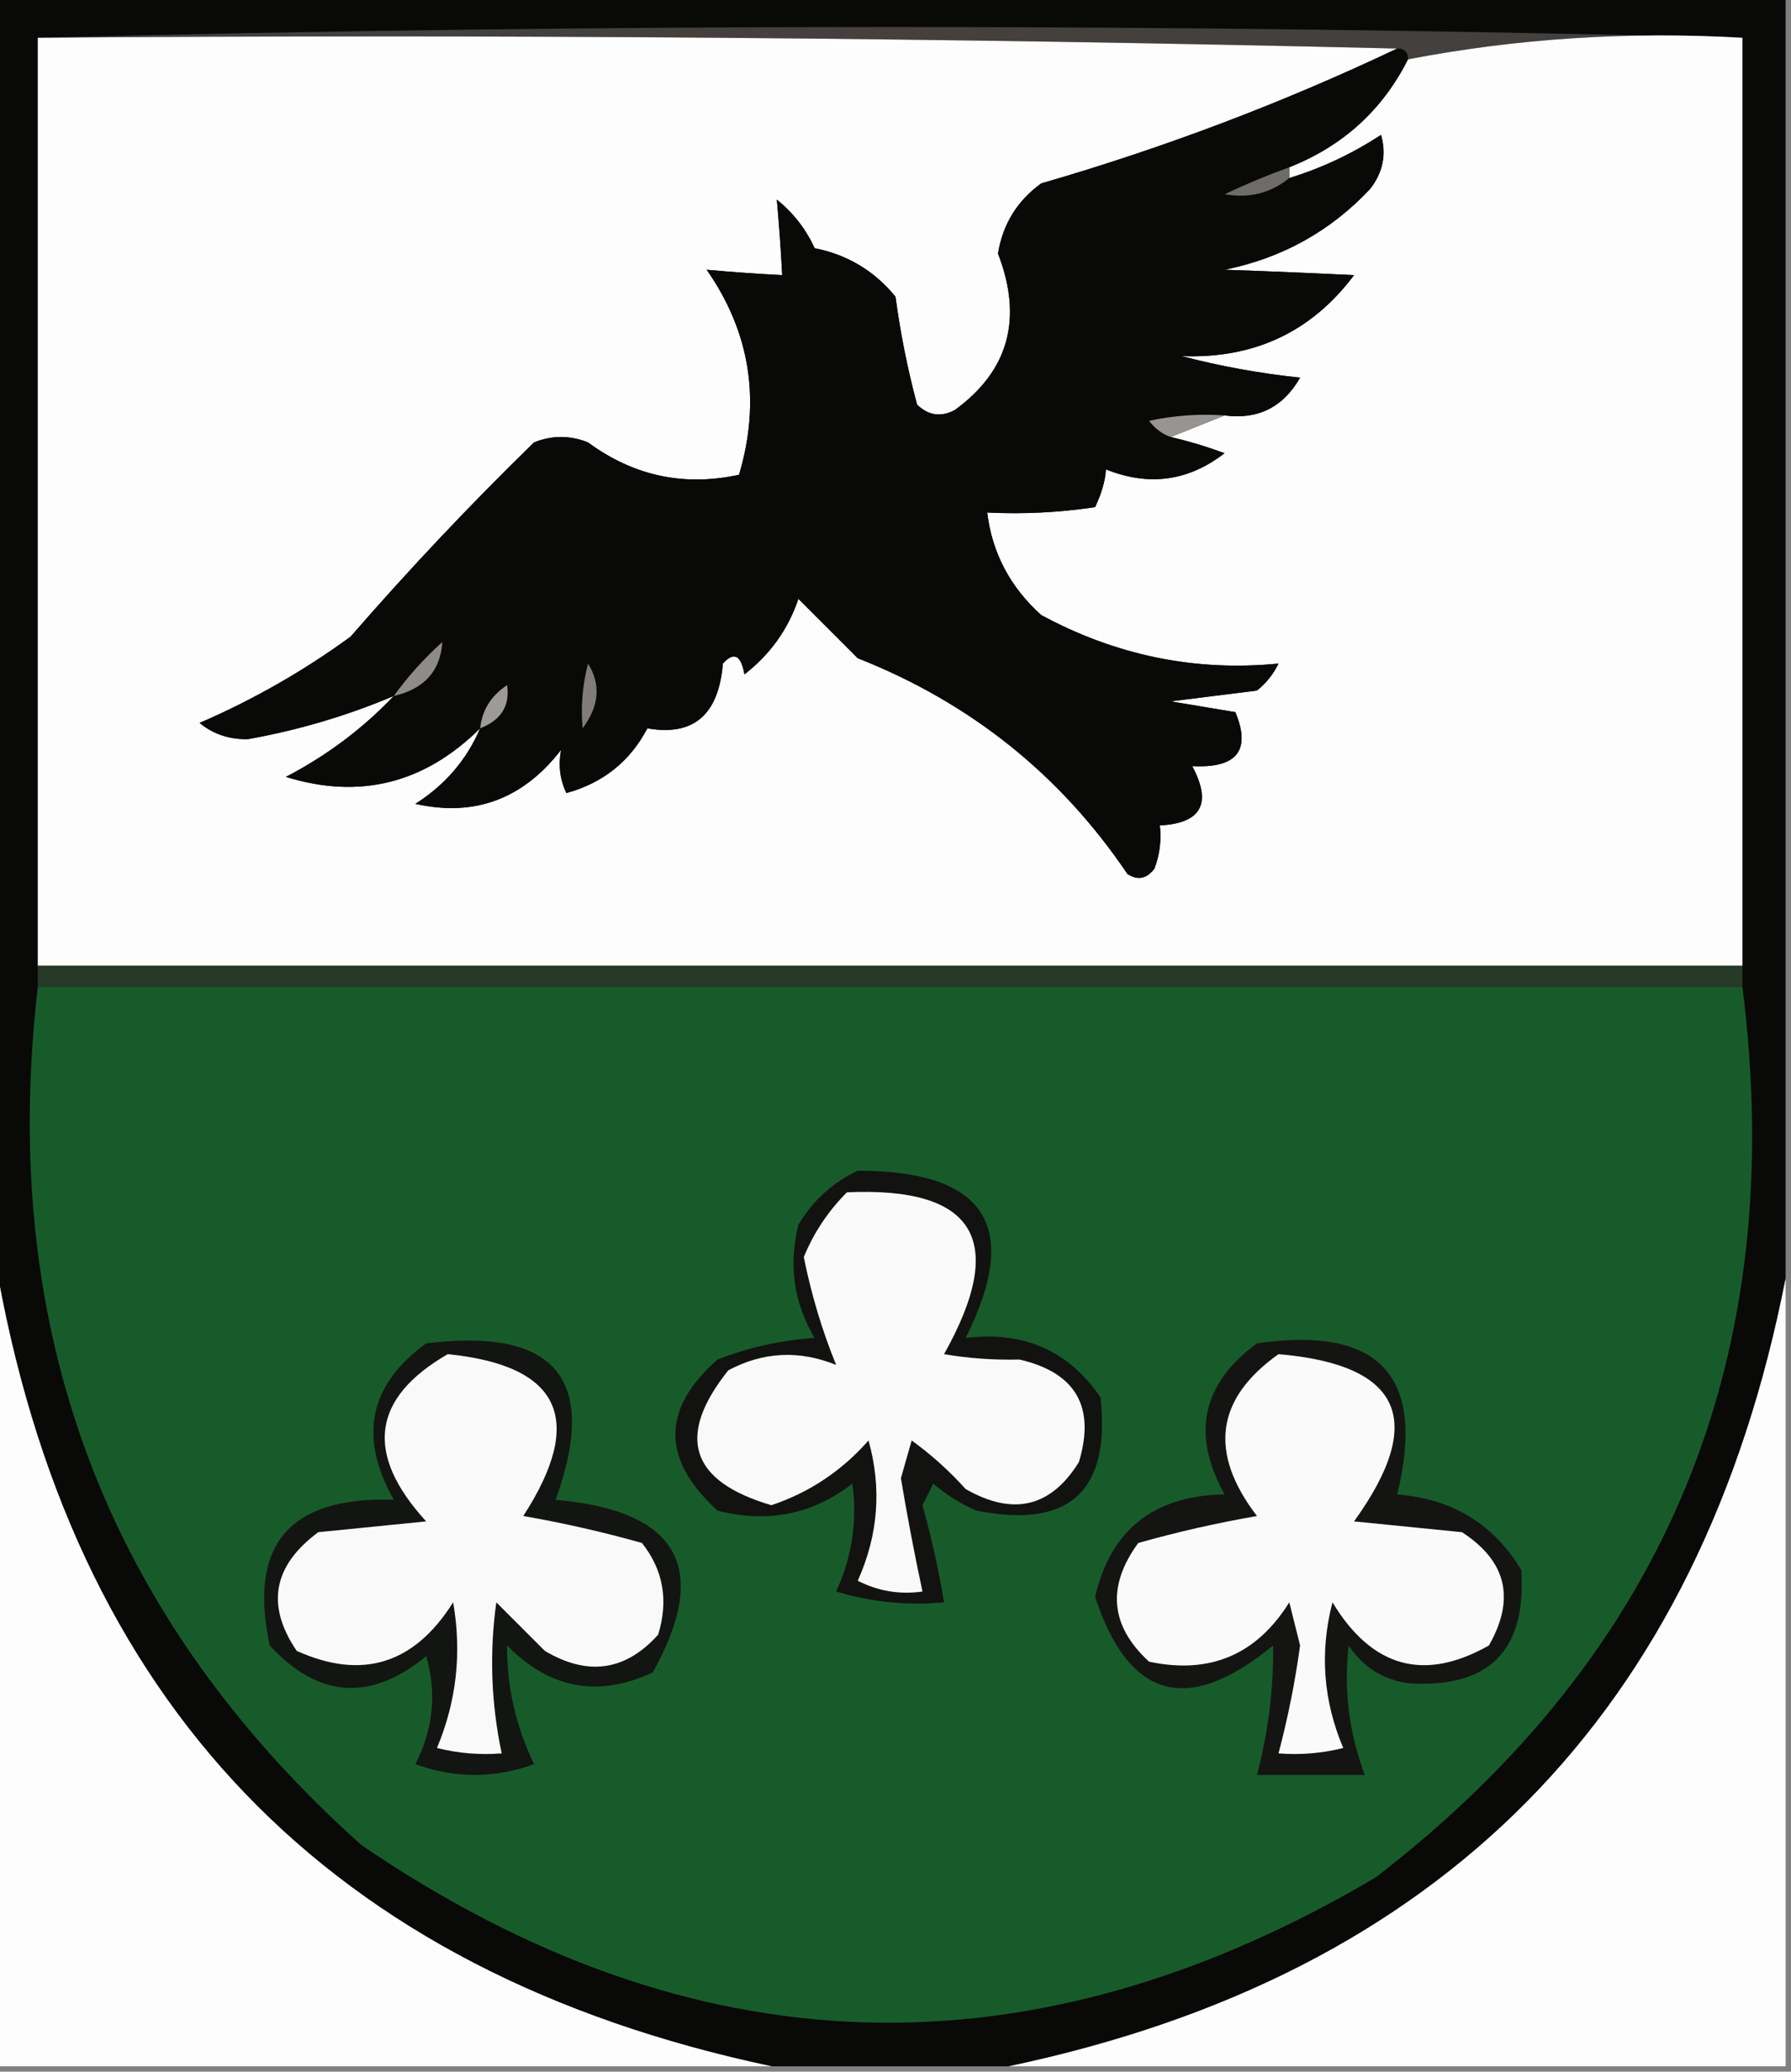 <?xml version="1.0" encoding="UTF-8"?>
<!DOCTYPE svg PUBLIC "-//W3C//DTD SVG 1.1//EN" "http://www.w3.org/Graphics/SVG/1.1/DTD/svg11.dtd">
<svg xmlns="http://www.w3.org/2000/svg" version="1.1" width="166px" height="192px" style="shape-rendering:geometricPrecision; text-rendering:geometricPrecision; image-rendering:optimizeQuality; fill-rule:evenodd; clip-rule:evenodd" xmlns:xlink="http://www.w3.org/1999/xlink">
<rect width="100%" height="100%" fill="#808080" stroke="none"/>
<g><path style="opacity:1" fill="#090908" d="M -0.5,-0.5 C 54.833,-0.5 110.167,-0.5 165.5,-0.5C 165.5,39.167 165.5,78.833 165.5,118.5C 157.612,158.721 133.612,183.054 93.5,191.5C 86.167,191.5 78.833,191.5 71.5,191.5C 30.467,182.802 6.467,157.802 -0.5,116.5C -0.5,77.5 -0.5,38.5 -0.5,-0.5 Z"/></g>
<g><path style="opacity:1" fill="#44403e" d="M 3.5,3.5 C 56.167,2.167 108.833,2.167 161.5,3.5C 150.909,2.895 140.575,3.562 130.5,5.5C 130.5,4.833 130.167,4.5 129.5,4.5C 87.67,3.501 45.67,3.168 3.5,3.5 Z"/></g>
<g><path style="opacity:1" fill="#fdfdfd" d="M 3.5,3.5 C 45.67,3.168 87.67,3.501 129.5,4.5C 118.857,9.549 107.857,13.715 96.5,17C 94.274,18.619 92.94,20.786 92.5,23.5C 94.83,29.531 93.496,34.364 88.5,38C 87.216,38.684 86.049,38.517 85,37.5C 84.118,34.211 83.452,30.877 83,27.5C 81.048,25.106 78.548,23.606 75.5,23C 74.696,21.229 73.529,19.729 72,18.5C 72.207,20.751 72.374,23.085 72.5,25.5C 70.085,25.373 67.751,25.207 65.5,25C 69.54,30.8 70.54,37.134 68.5,44C 63.389,45.111 58.722,44.111 54.5,41C 52.833,40.333 51.167,40.333 49.5,41C 43.62,46.725 37.953,52.725 32.5,59C 28.159,62.172 23.492,64.839 18.5,67C 19.772,68.046 21.272,68.546 23,68.5C 27.667,67.666 32.167,66.333 36.5,64.5C 33.634,67.521 30.3,70.021 26.5,72C 33.338,74.114 39.338,72.614 44.5,67.5C 43.266,70.407 41.266,72.741 38.5,74.5C 43.971,75.73 48.471,74.063 52,69.5C 51.737,70.951 51.904,72.284 52.5,73.5C 55.901,72.558 58.401,70.558 60,67.5C 64.273,68.253 66.607,66.253 67,61.5C 68.016,60.366 68.683,60.699 69,62.5C 71.387,60.645 73.054,58.312 74,55.5C 75.833,57.333 77.667,59.167 79.5,61C 89.952,65.129 98.286,71.796 104.5,81C 105.449,81.617 106.282,81.451 107,80.5C 107.49,79.207 107.657,77.873 107.5,76.5C 111.35,76.299 112.35,74.466 110.5,71C 114.638,71.219 115.972,69.552 114.5,66C 112.5,65.667 110.5,65.333 108.5,65C 111.167,64.667 113.833,64.333 116.5,64C 117.357,63.311 118.023,62.478 118.5,61.5C 110.781,62.256 103.448,60.756 96.5,57C 93.617,54.398 91.95,51.231 91.5,47.5C 94.85,47.665 98.183,47.498 101.5,47C 102.112,45.697 102.446,44.53 102.5,43.5C 106.481,45.098 110.148,44.598 113.5,42C 111.846,41.392 110.179,40.892 108.5,40.5C 110.167,39.833 111.833,39.167 113.5,38.5C 116.599,38.908 118.933,37.741 120.5,35C 116.781,34.612 113.114,33.945 109.5,33C 116.218,33.269 121.551,30.769 125.5,25.5C 121.589,25.308 117.589,25.141 113.5,25C 118.823,23.923 123.323,21.423 127,17.5C 128.187,15.956 128.52,14.289 128,12.5C 125.341,14.246 122.508,15.58 119.5,16.5C 119.5,16.167 119.5,15.833 119.5,15.5C 124.462,13.536 128.129,10.202 130.5,5.5C 140.575,3.562 150.909,2.895 161.5,3.5C 161.5,32.167 161.5,60.833 161.5,89.5C 108.833,89.5 56.167,89.5 3.5,89.5C 3.5,60.833 3.5,32.167 3.5,3.5 Z"/></g>
<g><path style="opacity:1" fill="#090908" d="M 129.5,4.5 C 130.167,4.5 130.5,4.833 130.5,5.5C 128.129,10.202 124.462,13.536 119.5,15.5C 117.488,16.228 115.488,17.062 113.5,18C 115.775,18.405 117.775,17.905 119.5,16.5C 122.508,15.58 125.341,14.246 128,12.5C 128.52,14.289 128.187,15.956 127,17.5C 123.323,21.423 118.823,23.923 113.5,25C 117.589,25.141 121.589,25.308 125.5,25.5C 121.551,30.769 116.218,33.269 109.5,33C 113.114,33.945 116.781,34.612 120.5,35C 118.933,37.741 116.599,38.908 113.5,38.5C 111.143,38.337 108.81,38.503 106.5,39C 107.044,39.717 107.711,40.217 108.5,40.5C 110.179,40.892 111.846,41.392 113.5,42C 110.148,44.598 106.481,45.098 102.5,43.5C 102.446,44.53 102.112,45.697 101.5,47C 98.183,47.498 94.85,47.665 91.5,47.5C 91.95,51.231 93.617,54.398 96.5,57C 103.448,60.756 110.781,62.256 118.5,61.5C 118.023,62.478 117.357,63.311 116.5,64C 113.833,64.333 111.167,64.667 108.5,65C 110.5,65.333 112.5,65.667 114.5,66C 115.972,69.552 114.638,71.219 110.5,71C 112.35,74.466 111.35,76.299 107.5,76.5C 107.657,77.873 107.49,79.207 107,80.5C 106.282,81.451 105.449,81.617 104.5,81C 98.286,71.796 89.952,65.129 79.5,61C 77.667,59.167 75.833,57.333 74,55.5C 73.054,58.312 71.387,60.645 69,62.5C 68.683,60.699 68.016,60.366 67,61.5C 66.607,66.253 64.273,68.253 60,67.5C 58.401,70.558 55.901,72.558 52.5,73.5C 51.904,72.284 51.737,70.951 52,69.5C 48.471,74.063 43.971,75.73 38.5,74.5C 41.266,72.741 43.266,70.407 44.5,67.5C 39.338,72.614 33.338,74.114 26.5,72C 30.3,70.021 33.634,67.521 36.5,64.5C 32.167,66.333 27.667,67.666 23,68.5C 21.272,68.546 19.772,68.046 18.5,67C 23.492,64.839 28.159,62.172 32.5,59C 37.953,52.725 43.62,46.725 49.5,41C 51.167,40.333 52.833,40.333 54.5,41C 58.722,44.111 63.389,45.111 68.5,44C 70.54,37.134 69.54,30.8 65.5,25C 67.751,25.207 70.085,25.373 72.5,25.5C 72.374,23.085 72.207,20.751 72,18.5C 73.529,19.729 74.696,21.229 75.5,23C 78.548,23.606 81.048,25.106 83,27.5C 83.452,30.877 84.118,34.211 85,37.5C 86.049,38.517 87.216,38.684 88.5,38C 93.496,34.364 94.83,29.531 92.5,23.5C 92.94,20.786 94.274,18.619 96.5,17C 107.857,13.715 118.857,9.549 129.5,4.5 Z"/></g>
<g><path style="opacity:1" fill="#6f6b69" d="M 119.5,15.5 C 119.5,15.833 119.5,16.167 119.5,16.5C 117.775,17.905 115.775,18.405 113.5,18C 115.488,17.062 117.488,16.228 119.5,15.5 Z"/></g>
<g><path style="opacity:1" fill="#989491" d="M 113.5,38.5 C 111.833,39.167 110.167,39.833 108.5,40.5C 107.711,40.217 107.044,39.717 106.5,39C 108.81,38.503 111.143,38.337 113.5,38.5 Z"/></g>
<g><path style="opacity:1" fill="#8e8b89" d="M 36.5,64.5 C 37.793,62.704 39.293,61.038 41,59.5C 40.823,62.186 39.323,63.852 36.5,64.5 Z"/></g>
<g><path style="opacity:1" fill="#9e9a99" d="M 44.5,67.5 C 44.685,65.804 45.519,64.471 47,63.5C 47.279,65.412 46.446,66.746 44.5,67.5 Z"/></g>
<g><path style="opacity:1" fill="#807c7a" d="M 54.5,61.5 C 55.709,63.435 55.542,65.435 54,67.5C 53.819,65.512 53.986,63.512 54.5,61.5 Z"/></g>
<g><path style="opacity:1" fill="#273a27" d="M 3.5,89.5 C 56.167,89.5 108.833,89.5 161.5,89.5C 161.5,90.167 161.5,90.833 161.5,91.5C 108.833,91.5 56.167,91.5 3.5,91.5C 3.5,90.833 3.5,90.167 3.5,89.5 Z"/></g>
<g><path style="opacity:1" fill="#185b2a" d="M 3.5,91.5 C 56.167,91.5 108.833,91.5 161.5,91.5C 165.83,125.726 154.496,153.226 127.5,174C 95.485,192.899 64.151,191.899 33.5,171C 9.825,149.826 -0.175,123.326 3.5,91.5 Z"/></g>
<g><path style="opacity:1" fill="#fdfdfd" d="M -0.5,116.5 C 6.467,157.802 30.467,182.802 71.5,191.5C 47.5,191.5 23.5,191.5 -0.5,191.5C -0.5,166.5 -0.5,141.5 -0.5,116.5 Z"/></g>
<g><path style="opacity:1" fill="#fdfdfd" d="M 165.5,118.5 C 165.5,142.833 165.5,167.167 165.5,191.5C 141.5,191.5 117.5,191.5 93.5,191.5C 133.612,183.054 157.612,158.721 165.5,118.5 Z"/></g>
<g><path style="opacity:1" fill="#121311" d="M 79.5,108.5 C 91.357,108.488 94.691,113.655 89.5,124C 94.875,123.335 99.042,125.168 102,129.5C 102.949,138.217 99.116,141.717 90.5,140C 89.034,139.365 87.7,138.531 86.5,137.5C 86.167,138.167 85.833,138.833 85.5,139.5C 86.328,142.479 86.995,145.479 87.5,148.5C 84.102,148.82 80.768,148.487 77.5,147.5C 78.973,144.285 79.473,140.951 79,137.5C 75.319,140.36 71.152,141.193 66.5,140C 61.299,135.25 61.299,130.583 66.5,126C 69.377,124.873 72.377,124.206 75.5,124C 73.572,120.744 73.072,117.244 74,113.5C 75.352,111.251 77.185,109.584 79.5,108.5 Z"/></g>
<g><path style="opacity:1" fill="#faf9f9" d="M 78.5,110.5 C 90.407,109.969 93.407,114.969 87.5,125.5C 89.731,125.887 92.064,126.053 94.5,126C 99.71,127.211 101.544,130.377 100,135.5C 97.404,139.69 93.904,140.524 89.5,138C 87.983,136.315 86.316,134.815 84.5,133.5C 84.167,134.667 83.833,135.833 83.5,137C 84.091,140.527 84.757,144.027 85.5,147.5C 83.396,147.799 81.396,147.466 79.5,146.5C 81.406,142.263 81.739,137.929 80.5,133.5C 78.019,136.32 75.019,138.32 71.5,139.5C 63.959,137.287 62.626,133.12 67.5,127C 70.736,125.276 74.07,125.11 77.5,126.5C 76.205,123.335 75.205,120.001 74.5,116.5C 75.432,114.235 76.765,112.235 78.5,110.5 Z"/></g>
<g><path style="opacity:1" fill="#141513" d="M 116.5,124.5 C 127.855,122.851 132.188,127.518 129.5,138.5C 134.605,138.906 138.438,141.24 141,145.5C 141.5,153 138,156.5 130.5,156C 128.152,155.654 126.319,154.487 125,152.5C 124.535,156.611 125.035,160.611 126.5,164.5C 123.167,164.5 119.833,164.5 116.5,164.5C 117.548,160.539 118.048,156.539 118,152.5C 110.116,159.002 104.616,157.502 101.5,148C 102.946,141.768 106.946,138.601 113.5,138.5C 110.397,132.916 111.397,128.249 116.5,124.5 Z"/></g>
<g><path style="opacity:1" fill="#fafafa" d="M 118.5,125.5 C 129.904,126.478 132.237,131.644 125.5,141C 128.833,141.333 132.167,141.667 135.5,142C 139.636,144.676 140.469,148.176 138,152.5C 132,155.894 127.166,154.56 123.5,148.5C 122.306,153.113 122.639,157.613 124.5,162C 122.527,162.495 120.527,162.662 118.5,162.5C 119.369,159.22 120.036,155.887 120.5,152.5C 120.167,151.167 119.833,149.833 119.5,148.5C 116.461,153.368 112.128,155.201 106.5,154C 102.895,150.685 102.561,147.018 105.5,143C 109.099,141.986 112.765,141.153 116.5,140.5C 112.014,134.633 112.68,129.633 118.5,125.5 Z"/></g>
<g><path style="opacity:1" fill="#131512" d="M 39.5,124.5 C 51.525,123.01 55.525,127.843 51.5,139C 62.892,139.998 65.892,145.332 60.5,155C 55.443,157.351 50.943,156.518 47,152.5C 46.97,156.297 47.803,159.963 49.5,163.5C 45.833,164.833 42.167,164.833 38.5,163.5C 40.16,160.23 40.494,156.897 39.5,153.5C 34.345,157.724 29.512,157.39 25,152.5C 22.993,143.167 26.826,138.667 36.5,139C 33.209,133.169 34.209,128.336 39.5,124.5 Z"/></g>
<g><path style="opacity:1" fill="#f9f9f9" d="M 41.5,125.5 C 51.954,126.559 54.288,131.559 48.5,140.5C 52.235,141.153 55.901,141.986 59.5,143C 61.478,145.497 61.978,148.331 61,151.5C 57.974,154.864 54.474,155.364 50.5,153C 49,151.5 47.5,150 46,148.5C 45.352,153.204 45.519,157.871 46.5,162.5C 44.473,162.662 42.473,162.495 40.5,162C 42.314,157.674 42.814,153.174 42,148.5C 38.392,154.232 33.559,155.732 27.5,153C 24.634,148.779 25.301,145.112 29.5,142C 32.833,141.667 36.167,141.333 39.5,141C 33.78,134.745 34.447,129.578 41.5,125.5 Z"/></g>
</svg>
